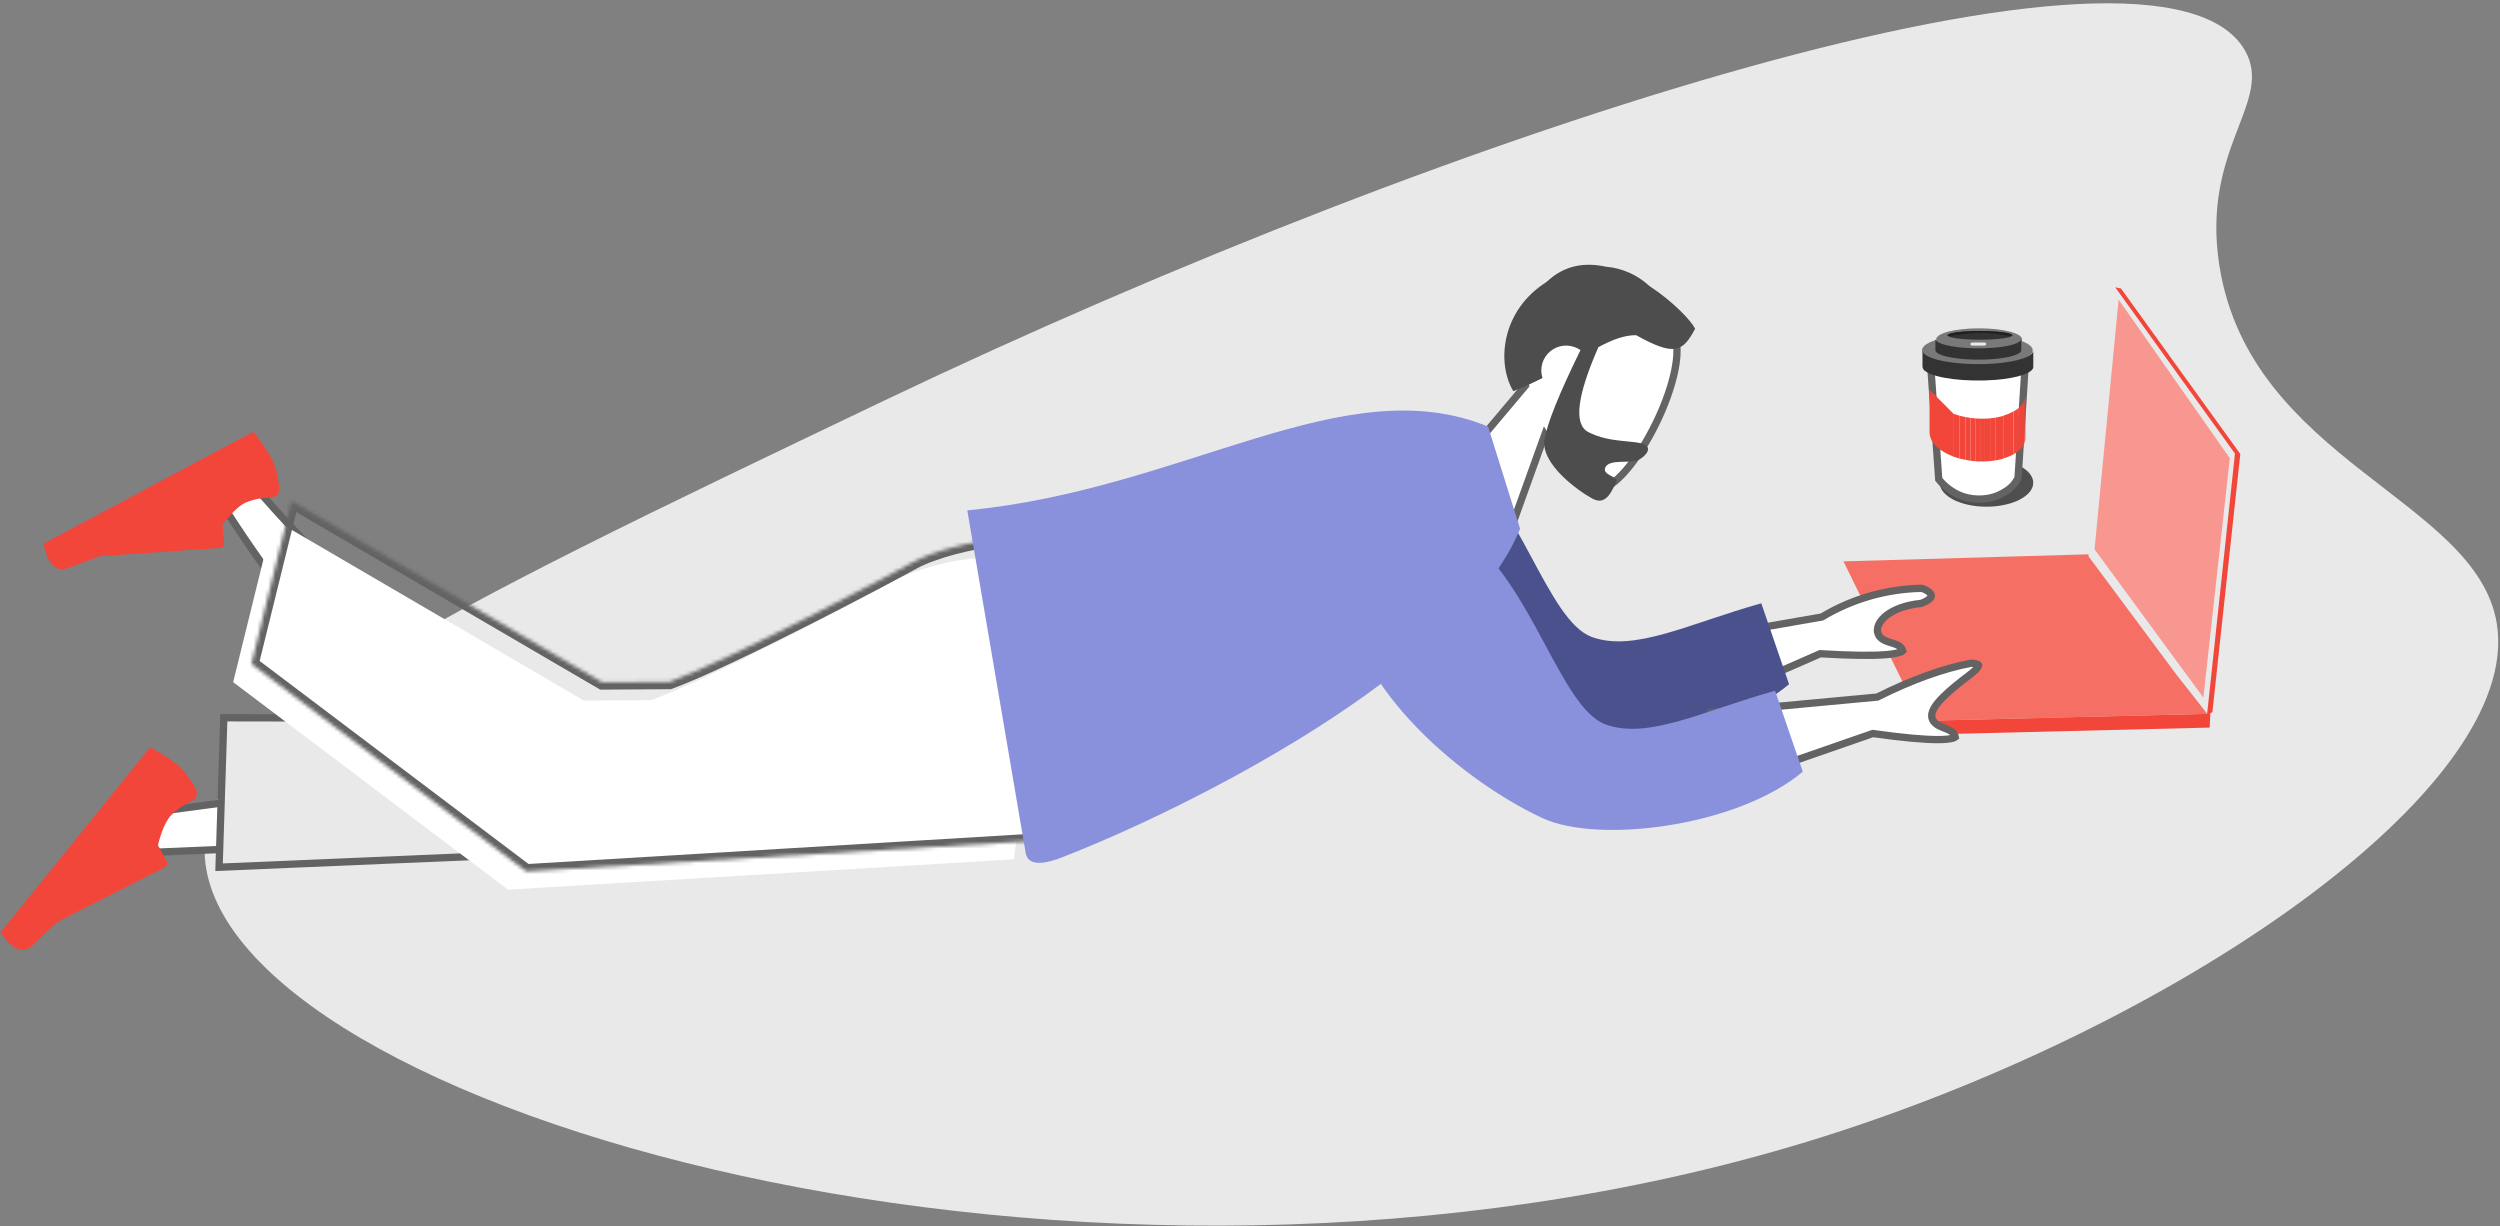 <svg width="685" height="336" viewBox="0 0 685 336" fill="none" xmlns="http://www.w3.org/2000/svg">
<rect x="0" y="0" width="685" height="336" fill="#808080" stroke="none"/>
<path fill-rule="evenodd" clip-rule="evenodd" d="M615.119 13.836C591.939 -26.694 400.239 34.326 242.119 109.836C116.539 169.836 53.749 199.836 56.119 234.836C60.779 303.616 297.749 373.066 495.119 312.836C595.649 282.156 691.499 216.136 684.119 170.836C678.569 136.776 616.589 126.286 608.119 72.836C602.989 40.436 623.169 27.916 615.119 13.836Z" fill="#E9E9E9"/>
<path opacity="0.85" d="M544.299 138.836C551.374 138.836 557.109 135.899 557.109 132.276C557.109 128.653 551.374 125.716 544.299 125.716C537.225 125.716 531.489 128.653 531.489 132.276C531.489 135.899 537.225 138.836 544.299 138.836Z" fill="#333333"/>
<path d="M596.449 184.976L604.759 195.556L604.789 195.596L526.559 197.516L505.109 153.816L572.009 151.886L572.179 151.876L572.279 152.006L572.239 152.416L596.449 184.976Z" fill="#F56F65"/>
<path d="M526.559 197.516L604.789 195.596L604.759 195.556L612.379 124.286L579.569 78.716L581.159 79.056L613.849 124.406L606.199 195.086L605.449 195.576L605.639 195.566V195.586L605.589 196.606L605.449 199.356L526.379 201.296L526.559 197.516Z" fill="#F2463A"/>
<path d="M603.729 191.146L573.899 150.506L580.499 82.086L610.969 125.546L603.729 191.146Z" fill="#F89790"/>
<path d="M454.287 176.869L499.011 169.091L499.193 169.06L499.352 168.965C507.59 164.051 516.968 161.374 526.558 161.198C527.159 161.365 527.751 161.637 528.226 161.969C528.748 162.334 529.035 162.704 529.132 162.995C529.205 163.21 529.211 163.473 528.895 163.851C528.546 164.269 527.817 164.793 526.45 165.323C522.202 165.735 519.028 166.991 517.009 168.517C515.991 169.286 515.232 170.151 514.805 171.046C514.376 171.946 514.259 172.94 514.669 173.841C515.069 174.719 515.815 175.21 516.519 175.528C517.038 175.762 517.649 175.948 518.198 176.116C518.365 176.166 518.526 176.216 518.677 176.264C520.084 176.713 521.012 177.185 521.35 178.337C521.288 178.396 521.141 178.505 520.835 178.633C520.087 178.944 518.792 179.205 516.862 179.37C513.037 179.696 507.088 179.621 498.98 179.128L498.739 179.113L498.518 179.21L462.541 194.965L454.287 176.869Z" fill="white" stroke="#636363" stroke-width="2"/>
<path fill-rule="evenodd" clip-rule="evenodd" d="M365.599 137.756L397.749 122.556C416.299 136.556 423.859 170.096 436.219 174.556C447.899 178.756 462.919 170.796 482.599 165.306L490.199 187.486C472.309 202.486 434.199 207.396 418.739 200.146C394.049 188.546 364.709 161.206 365.599 137.756Z" fill="#4B518C"/>
<path d="M132.372 210.437L132.399 210.434L132.426 210.429L238.595 190.31L232.218 225.391L41.731 233.545L43.435 222.338L132.372 210.437Z" fill="white" stroke="#636363" stroke-width="2"/>
<path d="M93.994 182.036C83.912 171.074 72.275 156.302 59.86 136.593L66.556 129.562C78.55 143.681 91.398 157.051 105.029 169.598L93.994 182.036Z" fill="white" stroke="#636363" stroke-width="2"/>
<path fill-rule="evenodd" clip-rule="evenodd" d="M53.629 216.156C52.396 213.773 50.785 211.605 48.859 209.736C46.427 207.866 43.849 206.194 41.149 204.736L0.149 255.486C3.416 260.353 6.369 261.506 9.009 258.946C11.649 256.386 13.869 254.283 15.669 252.636L45.189 237.636C45.462 237.495 45.668 237.252 45.764 236.961C45.859 236.669 45.836 236.351 45.699 236.076L43.269 231.566C44.183 227.939 45.303 225.303 46.629 223.656C48.349 221.852 50.417 220.416 52.709 219.436C53.249 219.15 53.655 218.665 53.842 218.084C54.029 217.503 53.981 216.872 53.709 216.326C53.679 216.246 53.659 216.196 53.629 216.156Z" fill="#F2463A"/>
<path d="M255.851 229.318L60.023 237.622L61.328 196.668L242.519 196.985L255.851 229.318Z" fill="#E9E9E9" stroke="#636363" stroke-width="2"/>
<path d="M417.674 106L417.993 105.621L417.885 105.138C416.152 97.373 416.549 89.314 420.848 82.426L420.848 82.425C423.934 77.467 427.833 75.071 431.918 74.381C436.038 73.685 440.468 74.707 444.589 76.823C448.705 78.937 452.444 82.108 455.152 85.592C457.873 89.093 459.476 92.808 459.499 96.003C459.547 102.732 455.861 112.835 451.024 121.051C448.614 125.143 445.963 128.692 443.423 131.073C442.152 132.263 440.942 133.131 439.836 133.639C438.731 134.147 437.793 134.268 437.008 134.075L437.005 134.075C435.579 133.728 433.536 132.358 431.227 130.02C428.954 127.718 426.537 124.594 424.347 120.942L423.262 119.133L422.548 121.118L411.751 151.136L389.677 139.268L417.674 106Z" fill="white" stroke="#636363" stroke-width="2"/>
<path fill-rule="evenodd" clip-rule="evenodd" d="M437.969 95.106C432.103 108.439 431.153 116.186 435.119 118.346C441.119 121.536 448.119 120.466 450.739 121.876C452.639 122.876 450.959 125.046 448.739 126.136C446.919 127.026 441.109 125.716 439.909 127.966C438.709 130.216 443.649 130.626 442.909 131.966C441.729 134.176 440.239 138.716 436.389 136.656C432.539 134.596 422.069 127.166 423.199 120.366C423.939 115.973 427.223 107.826 433.049 95.926C432.823 95.774 432.589 95.634 432.349 95.506C431.154 94.861 429.793 94.588 428.441 94.723C427.09 94.858 425.809 95.395 424.766 96.264C423.722 97.134 422.963 98.296 422.585 99.601C422.208 100.906 422.23 102.294 422.649 103.586C420.209 104.806 417.559 106.026 414.649 107.186C410.029 99.526 411.279 85.016 423.879 77.186C428.649 72.596 434.349 71.836 439.959 73.066C444.444 73.439 448.672 75.313 451.959 78.386C458.439 82.606 463.399 87.916 464.469 90.056C461.079 96.466 458.829 97.706 448.289 91.836C444.969 91.836 441.709 93.126 437.969 95.106Z" fill="#4D4D4D"/>
<path fill-rule="evenodd" clip-rule="evenodd" d="M63.889 186.906L74.889 142.246L159.989 191.956L178.478 191.843C195.817 185.43 239.282 162.336 245.119 159.076C250.309 156.176 261.839 152.956 268.669 152.956C276.215 153.184 283.662 154.738 290.669 157.546C306.799 164.436 313.279 198.816 303.579 215.666C296.742 227.564 281.565 229.808 278.526 230.194L277.799 235.446L139.189 243.766L63.889 186.906Z" fill="white"/>
<mask id="path-15-inside-1" fill="white">
<path fill-rule="evenodd" clip-rule="evenodd" d="M68.889 181.906L79.889 137.246L164.989 186.956L183.478 186.843C200.817 180.43 244.282 157.336 250.119 154.076C255.309 151.176 266.839 147.956 273.669 147.956C281.215 148.184 288.662 149.738 295.669 152.546C311.799 159.436 318.279 193.816 308.579 210.666C301.742 222.564 286.565 224.808 283.526 225.194L282.799 230.446L144.189 238.766L68.889 181.906Z"/>
</mask>
<path d="M79.889 137.246L80.898 135.519L78.587 134.169L77.947 136.768L79.889 137.246ZM68.889 181.906L66.947 181.428L66.632 182.708L67.684 183.502L68.889 181.906ZM164.989 186.956L163.981 188.683L164.454 188.959L165.002 188.956L164.989 186.956ZM183.478 186.843L183.49 188.843L183.842 188.841L184.172 188.719L183.478 186.843ZM250.119 154.076L251.095 155.822L251.095 155.822L250.119 154.076ZM273.669 147.956L273.73 145.957L273.7 145.956H273.669V147.956ZM295.669 152.546L296.455 150.707L296.434 150.698L296.413 150.69L295.669 152.546ZM308.579 210.666L306.846 209.668L306.845 209.67L308.579 210.666ZM283.526 225.194L283.274 223.21L281.755 223.403L281.545 224.92L283.526 225.194ZM282.799 230.446L282.919 232.443L284.556 232.344L284.781 230.72L282.799 230.446ZM144.189 238.766L142.984 240.362L143.573 240.807L144.309 240.763L144.189 238.766ZM77.947 136.768L66.947 181.428L70.831 182.384L81.831 137.724L77.947 136.768ZM165.998 185.229L80.898 135.519L78.881 138.973L163.981 188.683L165.998 185.229ZM183.466 184.843L164.977 184.956L165.002 188.956L183.49 188.843L183.466 184.843ZM249.144 152.33C243.288 155.601 199.955 178.616 182.784 184.967L184.172 188.719C201.68 182.243 245.276 159.072 251.095 155.822L249.144 152.33ZM273.669 145.956C270.005 145.956 265.224 146.809 260.765 147.996C256.308 149.183 251.947 150.764 249.144 152.33L251.095 155.822C253.482 154.488 257.481 153.009 261.794 151.861C266.105 150.714 270.504 149.956 273.669 149.956V145.956ZM296.413 150.69C289.188 147.794 281.51 146.192 273.73 145.957L273.609 149.955C280.92 150.176 288.136 151.682 294.925 154.403L296.413 150.69ZM310.313 211.664C315.498 202.657 316.248 189.292 313.768 177.461C312.52 171.505 310.429 165.81 307.562 161.121C304.702 156.445 300.992 152.645 296.455 150.707L294.884 154.385C298.412 155.892 301.56 158.974 304.149 163.208C306.731 167.43 308.678 172.675 309.853 178.281C312.221 189.575 311.361 201.825 306.846 209.668L310.313 211.664ZM283.778 227.178C285.372 226.976 290.129 226.29 295.398 224.093C300.658 221.9 306.597 218.13 310.313 211.663L306.845 209.67C303.724 215.101 298.655 218.401 293.858 220.401C289.07 222.397 284.719 223.026 283.274 223.21L283.778 227.178ZM284.781 230.72L285.507 225.468L281.545 224.92L280.818 230.172L284.781 230.72ZM144.309 240.763L282.919 232.443L282.68 228.45L144.069 236.77L144.309 240.763ZM67.684 183.502L142.984 240.362L145.395 237.17L70.095 180.31L67.684 183.502Z" fill="#636363" mask="url(#path-15-inside-1)"/>
<path fill-rule="evenodd" clip-rule="evenodd" d="M265.039 139.836C272.279 182.383 277.613 213.683 281.039 233.736C281.769 238.026 287.759 236.156 290.739 235.006C325.189 221.696 400.539 184.006 416.499 144.886L407.739 116.886C368.279 100.666 324.629 134.126 265.039 139.836Z" fill="#8991DC"/>
<path fill-rule="evenodd" clip-rule="evenodd" d="M76.489 133.686C76.278 131.008 75.636 128.381 74.589 125.906C73.064 123.241 71.332 120.7 69.409 118.306L11.969 148.926C13.089 154.686 15.363 156.91 18.789 155.596C22.216 154.283 25.076 153.216 27.369 152.396L60.369 150.136C60.52 150.126 60.668 150.086 60.804 150.019C60.939 149.951 61.06 149.858 61.16 149.744C61.259 149.629 61.335 149.496 61.383 149.353C61.431 149.209 61.45 149.057 61.439 148.906L60.949 143.796C63.189 140.796 65.239 138.796 67.099 137.796C69.389 136.822 71.851 136.315 74.339 136.306C74.951 136.268 75.523 135.988 75.93 135.529C76.337 135.07 76.545 134.468 76.509 133.856C76.507 133.799 76.501 133.742 76.489 133.686Z" fill="#F2463A"/>
<path d="M469.052 195.231L514.192 191.012L514.379 190.994L514.546 190.911C523.877 186.252 532.386 183.195 540.081 181.717C540.538 181.723 541.028 181.78 541.435 181.896C541.908 182.031 542.077 182.19 542.111 182.245C542.111 182.245 542.111 182.246 542.112 182.246C542.115 182.251 542.12 182.259 542.117 182.297C542.113 182.355 542.083 182.496 541.941 182.734C541.647 183.224 540.985 183.944 539.689 184.916C537.019 186.92 534.281 189.102 532.31 191.092C531.328 192.084 530.494 193.07 529.958 193.996C529.444 194.884 529.073 195.946 529.439 196.957C529.768 197.866 530.473 198.415 531.152 198.787C531.652 199.063 532.249 199.297 532.784 199.507C532.945 199.57 533.101 199.631 533.246 199.69C534.619 200.248 535.506 200.79 535.748 201.967C535.683 202.02 535.53 202.118 535.213 202.223C534.446 202.476 533.136 202.636 531.199 202.651C527.361 202.68 521.436 202.141 513.388 201.016L513.149 200.982L512.921 201.061L475.852 213.928L469.052 195.231Z" fill="white" stroke="#636363" stroke-width="2"/>
<path fill-rule="evenodd" clip-rule="evenodd" d="M369.359 161.716L401.519 146.516C420.059 160.516 427.629 194.056 439.979 198.516C451.669 202.716 466.679 194.756 486.369 189.266L493.969 211.446C476.079 226.446 437.969 231.356 422.509 224.106C397.809 212.506 368.469 185.176 369.359 161.716Z" fill="#8991DC"/>
<path d="M552.949 130.956C552.547 131.773 552.025 132.525 551.399 133.186C550.931 133.666 550.411 134.092 549.849 134.456C549.116 134.955 548.336 135.38 547.519 135.726C546.126 136.326 544.635 136.665 543.119 136.726C541.372 136.836 539.619 136.622 537.949 136.096C536.45 135.593 535.047 134.839 533.799 133.866C532.821 133.142 531.949 132.283 531.209 131.316L529.119 101.656H554.799L552.949 130.956Z" fill="white" stroke="#636363" stroke-width="2"/>
<path d="M556.973 95.989C556.975 93.659 550.185 91.762 541.807 91.754C533.429 91.745 526.635 93.627 526.633 95.958C526.63 98.288 533.42 100.185 541.798 100.194C550.176 100.202 556.97 98.32 556.973 95.989Z" fill="#797979"/>
<path d="M546.799 99.586C538.859 100.236 530.249 99.176 527.569 97.206C527.351 97.085 527.163 96.914 527.023 96.707C526.882 96.501 526.792 96.264 526.759 96.016V100.516C526.79 100.765 526.879 101.002 527.02 101.209C527.161 101.416 527.349 101.587 527.569 101.706C530.249 103.706 538.859 104.706 546.799 104.086C553.129 103.566 557.119 102.086 557.119 100.546V96.046C557.119 97.606 553.119 99.066 546.799 99.586Z" fill="#333333"/>
<path d="M554.979 108.336V120.056C554.978 120.288 554.951 120.52 554.899 120.746V109.026C554.949 108.799 554.979 108.568 554.989 108.336" fill="#F2463A"/>
<path d="M554.889 109.016V120.736C554.838 120.964 554.771 121.188 554.689 121.406V109.676C554.777 109.463 554.844 109.242 554.889 109.016Z" fill="#F2463A"/>
<path d="M554.689 109.676V121.406C554.597 121.632 554.487 121.849 554.359 122.056V110.336C554.482 110.124 554.589 109.904 554.679 109.676" fill="#F2463A"/>
<path d="M554.369 110.336V122.056C554.23 122.291 554.073 122.515 553.899 122.726V110.996C554.079 110.791 554.24 110.57 554.379 110.336" fill="#F2463A"/>
<path d="M553.889 110.996V122.726C553.669 122.995 553.425 123.242 553.159 123.466V111.746C553.419 111.516 553.66 111.265 553.879 110.996" fill="#F2463A"/>
<path d="M553.169 111.746V123.466C552.72 123.846 552.234 124.181 551.719 124.466V112.746C552.234 112.461 552.72 112.126 553.169 111.746Z" fill="#F2463A"/>
<path d="M551.719 112.766V124.486L551.589 124.566C550.78 124.987 549.929 125.322 549.049 125.566V113.846C549.927 113.581 550.775 113.226 551.579 112.786L551.719 112.716" fill="#F2463A"/>
<path d="M549.049 113.896V125.616C548.328 125.835 547.593 126.009 546.849 126.136V114.416C547.592 114.288 548.327 114.114 549.049 113.896Z" fill="#F2463A"/>
<path d="M546.849 114.416V126.136C546.339 126.226 545.849 126.296 545.279 126.346V114.616C545.819 114.616 546.339 114.496 546.859 114.416" fill="#F2463A"/>
<path d="M545.269 114.616V126.346C544.809 126.346 544.339 126.416 543.869 126.436V114.706C544.339 114.706 544.799 114.706 545.259 114.616" fill="#F2463A"/>
<path d="M543.879 114.706V126.436H542.539V114.706H543.879Z" fill="#F2463A"/>
<path d="M542.539 114.716V126.436C542.089 126.436 541.669 126.436 541.219 126.366V114.646C541.669 114.646 542.099 114.706 542.539 114.716Z" fill="#F2463A"/>
<path d="M541.219 114.646V126.366C540.769 126.366 540.329 126.286 539.879 126.226V114.506C540.329 114.566 540.779 114.616 541.229 114.646" fill="#F2463A"/>
<path d="M539.879 114.506V126.226C539.409 126.166 538.949 126.086 538.489 125.986V114.266C538.949 114.356 539.419 114.436 539.889 114.506" fill="#F2463A"/>
<path d="M538.479 114.276V125.996C537.959 125.896 537.479 125.776 536.949 125.646V113.916C537.456 114.056 537.966 114.176 538.479 114.276Z" fill="#F2463A"/>
<path d="M536.949 113.916V125.646C536.339 125.476 535.739 125.286 535.149 125.066V113.346C535.729 113.556 536.319 113.746 536.939 113.916" fill="#F2463A"/>
<path d="M528.699 106.836V106.926C528.769 108.846 530.219 110.836 533.039 112.376C533.739 112.758 534.464 113.092 535.209 113.376L528.699 106.836Z" fill="#F2463A"/>
<path d="M528.699 106.836C528.696 106.869 528.696 106.903 528.699 106.936V118.506C528.699 120.506 530.159 122.506 533.039 124.096C533.743 124.478 534.471 124.812 535.219 125.096V113.376L528.699 106.836Z" fill="#F2463A"/>
<path d="M554.049 92.976C554.049 91.308 548.78 89.956 542.279 89.956C535.779 89.956 530.509 91.308 530.509 92.976C530.509 94.644 535.779 95.996 542.279 95.996C548.78 95.996 554.049 94.644 554.049 92.976Z" fill="#797979"/>
<path d="M545.839 95.316C539.679 95.766 532.999 95.036 530.919 93.676C530.499 93.406 530.299 93.126 530.299 92.846V95.946C530.299 96.216 530.499 96.496 530.919 96.776C532.999 98.136 539.689 98.866 545.839 98.416C550.749 98.056 553.839 97.046 553.839 95.966V92.836C553.849 93.946 550.749 94.956 545.839 95.316Z" fill="#333333"/>
<path d="M542.499 93.076C547.403 93.076 551.379 92.543 551.379 91.886C551.379 91.229 547.403 90.696 542.499 90.696C537.595 90.696 533.619 91.229 533.619 91.886C533.619 92.543 537.595 93.076 542.499 93.076Z" fill="#333333"/>
<path d="M551.379 91.886C551.379 92.546 547.739 91.176 542.839 91.176C537.939 91.176 533.619 92.546 533.619 91.886C533.619 91.226 537.619 90.696 542.499 90.696C547.379 90.696 551.379 91.226 551.379 91.886Z" fill="#202020"/>
<path d="M544.039 93.946C544.08 93.968 544.115 94 544.141 94.038C544.167 94.076 544.184 94.12 544.189 94.166V94.366C544.189 94.546 543.959 94.686 543.679 94.686H540.429C540.304 94.687 540.18 94.656 540.069 94.596C540.026 94.575 539.989 94.542 539.963 94.502C539.937 94.461 539.922 94.415 539.919 94.366V94.176C539.919 93.996 540.139 93.856 540.429 93.856H543.669C543.798 93.856 543.925 93.887 544.039 93.946Z" fill="#E9E9E9"/>
</svg>

